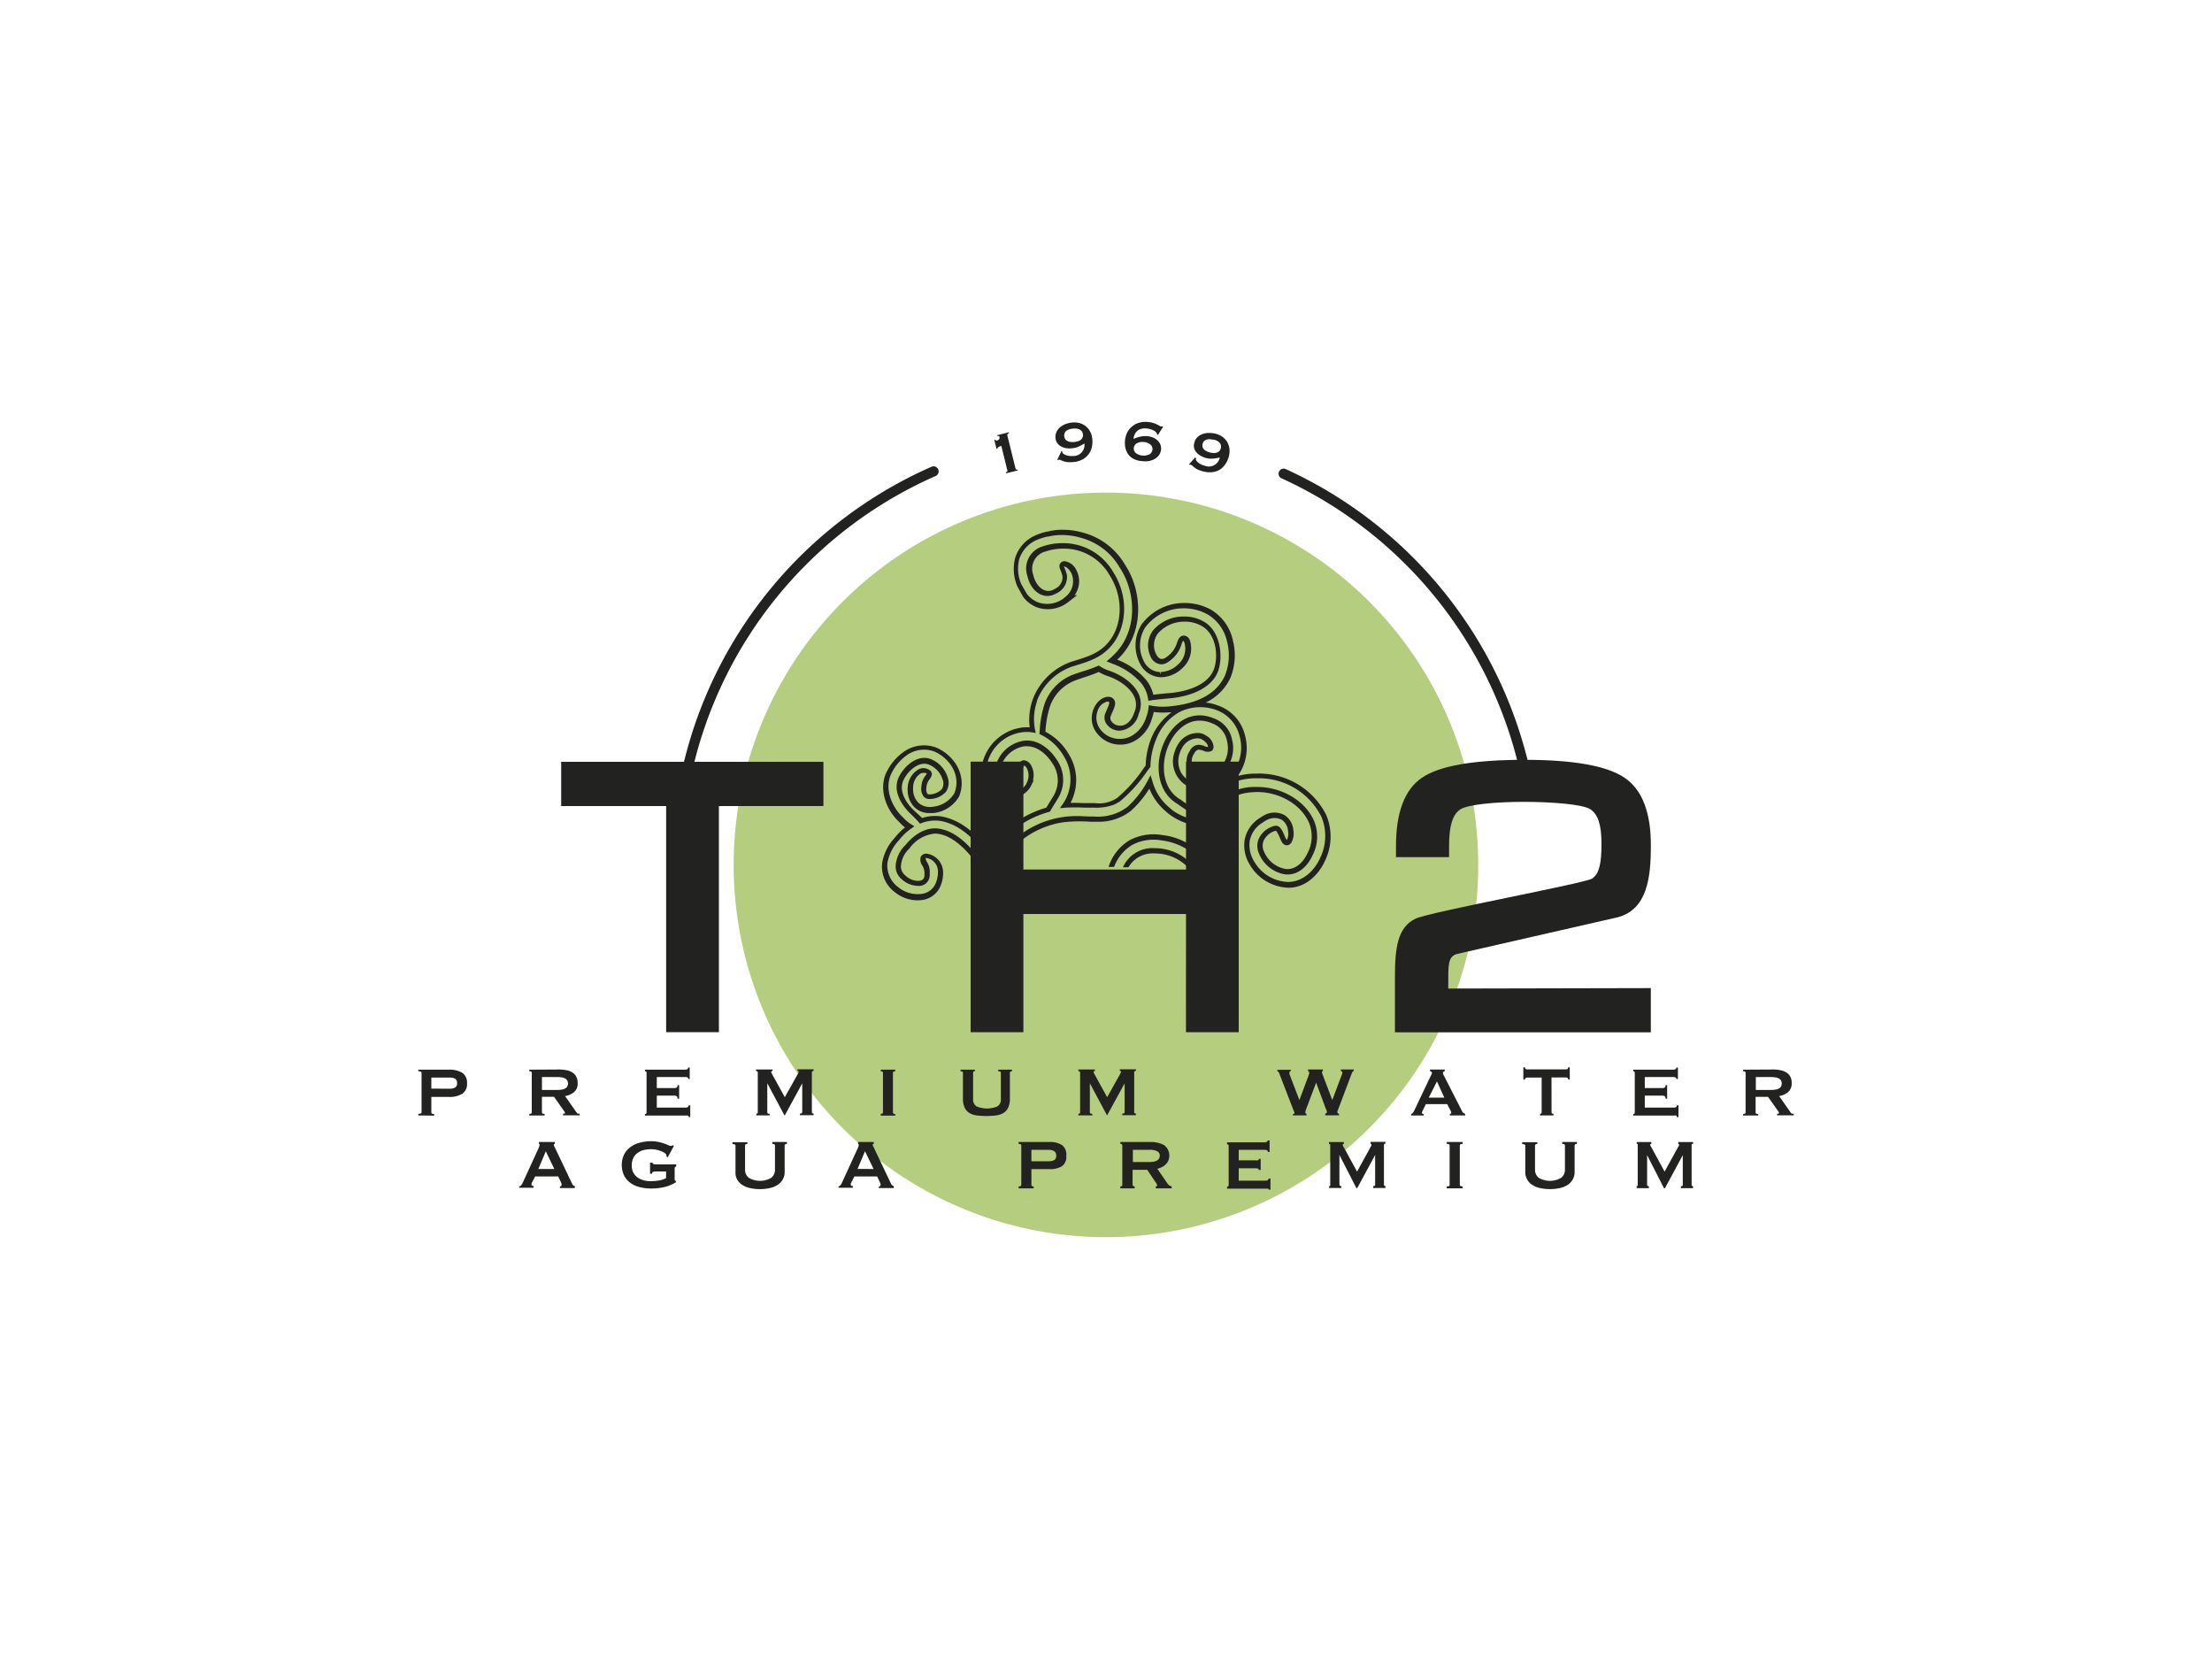 <svg id="Capa_1" data-name="Capa 1" xmlns="http://www.w3.org/2000/svg" xmlns:xlink="http://www.w3.org/1999/xlink" viewBox="0 0 400 300"><defs><style>.cls-1,.cls-6{fill:none;}.cls-2{fill:#fff;}.cls-3{clip-path:url(#clip-path);}.cls-4{fill:#b4cd7f;}.cls-5{fill:#222221;}.cls-6{stroke:#222221;stroke-linecap:round;stroke-linejoin:round;stroke-width:1.83px;}</style><clipPath id="clip-path"><rect class="cls-1" x="68" y="51" width="264" height="198"/></clipPath></defs><title>4</title><rect class="cls-2" width="400" height="300"/><g class="cls-3"><g id="GASGUA_-_TH2" data-name="GASGUA - TH2"><g id="Grupo_35" data-name="Grupo 35"><rect id="Rectángulo_4" data-name="Rectángulo 4" class="cls-1" x="68" y="51" width="264" height="198"/><g id="Grupo_34" data-name="Grupo 34"><g id="Grupo_33" data-name="Grupo 33"><path id="Trazado_48" data-name="Trazado 48" class="cls-4" d="M267.31,156.39A67.32,67.32,0,1,1,200,89.08h0A67.31,67.31,0,0,1,267.31,156.39Z"/><g id="Grupo_25" data-name="Grupo 25"><path id="Trazado_49" data-name="Trazado 49" class="cls-5" d="M75.64,201.71v-.29c.39,0,.59-.09.59-.28V194c0-.19-.2-.28-.59-.28v-.29H81.2a4.39,4.39,0,0,1,2.38.56,2.09,2.09,0,0,1,.87,1.91,2.07,2.07,0,0,1-.87,1.9,4.39,4.39,0,0,1-2.38.56H78v2.81c0,.19.18.28.51.28v.29Zm5.74-4.83a1.89,1.89,0,0,0,.9-.21.83.83,0,0,0,.37-.8.85.85,0,0,0-.37-.81,1.88,1.88,0,0,0-.9-.2H78v2Z"/><path id="Trazado_50" data-name="Trazado 50" class="cls-5" d="M101.11,193.4a6.31,6.31,0,0,1,1.37.14,2.87,2.87,0,0,1,1.06.42,2,2,0,0,1,.68.76,2.53,2.53,0,0,1,.24,1.15,2,2,0,0,1-.62,1.59,3.3,3.3,0,0,1-1.66.74l2.1,3a.4.4,0,0,0,.27.19,1.24,1.24,0,0,0,.27,0v.29h-3v-.29a.69.69,0,0,0,.25,0,.16.16,0,0,0,.11-.13.36.36,0,0,0-.07-.18,2.8,2.8,0,0,0-.19-.28l-1.73-2.46H98v2.81a.26.26,0,0,0,.11.21.67.67,0,0,0,.37.07v.29H95.71v-.29c.3,0,.45-.09.45-.28V194c0-.19-.14-.28-.45-.28v-.29Zm-.41,3.7a5,5,0,0,0,1-.09,1.65,1.65,0,0,0,.6-.24.92.92,0,0,0,.31-.37,1.15,1.15,0,0,0,0-.94,1,1,0,0,0-.31-.37,1.84,1.84,0,0,0-.6-.24,5,5,0,0,0-1-.09H98v2.34Z"/><path id="Trazado_51" data-name="Trazado 51" class="cls-5" d="M124.48,195.1a.3.3,0,0,0-.13-.25,1,1,0,0,0-.47-.09h-5.11v2h3.09a1,1,0,0,0,.49-.09c.11-.06.17-.21.17-.45h.29v2.46h-.29c0-.24-.06-.39-.17-.46a.92.92,0,0,0-.49-.1h-3.09v2.17H124a.57.57,0,0,0,.38-.11.37.37,0,0,0,.16-.3h.28V202h-.28c0-.16-.06-.25-.16-.27a1.58,1.58,0,0,0-.38,0h-7.36v-.28a.31.31,0,0,0,.2-.07.25.25,0,0,0,.08-.21V194a.27.27,0,0,0-.08-.22.37.37,0,0,0-.2-.07v-.28h7.2a.8.8,0,0,0,.47-.11.34.34,0,0,0,.13-.27h.28v2.08Z"/><path id="Trazado_52" data-name="Trazado 52" class="cls-5" d="M136.71,201.42a.39.39,0,0,0,.23-.07.24.24,0,0,0,.09-.21v-7.2a.21.21,0,0,0-.09-.2.46.46,0,0,0-.23-.05v-.29h3v.29a.38.38,0,0,0-.16,0,.18.18,0,0,0-.1.15.48.48,0,0,0,.07.2l.14.27,2.26,4.1,2.27-4.06c.08-.14.14-.24.17-.31a.9.9,0,0,0,.06-.22q0-.18-.21-.18v-.28h2.92v.28a.43.43,0,0,0-.22.06.22.22,0,0,0-.1.2v7.2a.25.25,0,0,0,.1.21.34.34,0,0,0,.22.07v.28h-2.48v-.28c.28,0,.42-.09.42-.28V195.9h0l-3.16,5.81h-.05l-3.11-5.83h0v5.26c0,.19.14.28.43.28v.28h-2.37Z"/><path id="Trazado_53" data-name="Trazado 53" class="cls-5" d="M159.27,201.42c.27,0,.4-.09.4-.28V194c0-.19-.13-.28-.4-.28v-.29h2.62v.29c-.28,0-.42.09-.42.28v7.17c0,.19.14.28.42.28v.29h-2.62Z"/><path id="Trazado_54" data-name="Trazado 54" class="cls-5" d="M176.32,193.69c-.23,0-.35.09-.35.28v4.74a1.46,1.46,0,0,0,.64,1.37,4.94,4.94,0,0,0,3.74,0,1.46,1.46,0,0,0,.64-1.37V194c0-.19-.16-.28-.48-.28v-.29H183v.29c-.25,0-.38.09-.38.28v4.66a3.71,3.71,0,0,1-.27,1.54,2.29,2.29,0,0,1-.8,1,3.2,3.2,0,0,1-1.33.49,14.17,14.17,0,0,1-3.68,0,3.19,3.19,0,0,1-1.34-.49,2.22,2.22,0,0,1-.8-1,3.71,3.71,0,0,1-.27-1.54V194c0-.19-.15-.28-.44-.28v-.29h2.59Z"/><path id="Trazado_55" data-name="Trazado 55" class="cls-5" d="M195,201.42a.34.34,0,0,0,.22-.07.28.28,0,0,0,.1-.21v-7.2a.23.23,0,0,0-.1-.2.54.54,0,0,0-.22-.05v-.29h3v.29a.33.33,0,0,0-.17,0,.16.16,0,0,0-.08.15.66.66,0,0,0,.06.2l.14.27,2.26,4.1,2.27-4.06a3.18,3.18,0,0,0,.16-.31.43.43,0,0,0,.06-.22c0-.12-.06-.18-.2-.18v-.28h2.92v.28a.43.43,0,0,0-.22.06.2.2,0,0,0-.1.2v7.2a.25.25,0,0,0,.1.21.34.34,0,0,0,.22.07v.28h-2.48v-.28c.29,0,.43-.09.43-.28V195.9h0l-3.18,5.81h0l-3.11-5.83h0v5.26c0,.19.15.28.45.28v.28H195Z"/><path id="Trazado_56" data-name="Trazado 56" class="cls-5" d="M233.41,193.69q-.24,0-.24.3a.57.57,0,0,0,0,.18,2.29,2.29,0,0,0,.12.37l1.68,4.39h0l1.67-4.46c0-.13.08-.23.1-.3a.57.57,0,0,0,0-.18q0-.3-.21-.3v-.29h2.69v.29a.15.15,0,0,0-.15.07.41.41,0,0,0,0,.18,1.82,1.82,0,0,0,.16.53l1.69,4.46h0l1.71-4.55a1,1,0,0,0,.11-.42.27.27,0,0,0-.27-.27v-.29h2.34v.29a.28.28,0,0,0-.27.19c-.05.12-.12.28-.19.47l-2.27,6c-.07.17-.12.32-.17.44a.88.88,0,0,0-.07.32.32.32,0,0,0,.08.2.3.3,0,0,0,.21.08v.29h-2.48v-.29a.66.66,0,0,0,.19-.09.2.2,0,0,0,.11-.18.71.71,0,0,0-.06-.28c0-.1-.1-.26-.18-.44L238,195.77h0l-1.72,4.56a3.52,3.52,0,0,0-.24.78.28.28,0,0,0,.21.31v.28h-2.45v-.28a.41.41,0,0,0,.19,0,.15.15,0,0,0,.1-.15A.63.63,0,0,0,234,201c0-.1-.07-.2-.12-.3l-2.52-6.52c0-.1-.09-.2-.14-.3a.3.3,0,0,0-.23-.14v-.29h2.45Z"/><path id="Trazado_57" data-name="Trazado 57" class="cls-5" d="M255.18,201.42a.47.47,0,0,0,.33-.2,2.5,2.5,0,0,0,.23-.39l2.92-6.14c.07-.14.14-.26.19-.37a.85.85,0,0,0,.09-.31.23.23,0,0,0-.11-.22.78.78,0,0,0-.24-.09v-.29h2.67v.29a.65.65,0,0,0-.22.08.24.24,0,0,0-.11.23.54.54,0,0,0,.06.25,2.11,2.11,0,0,0,.16.34l3.28,6.42a.53.53,0,0,0,.22.25,2.11,2.11,0,0,0,.3.16v.28h-2.77v-.28a.3.3,0,0,0,.15-.05.14.14,0,0,0,.1-.14,1,1,0,0,0-.13-.41l-.6-1.17h-3.85l-.57,1.13a1.24,1.24,0,0,0-.15.47c0,.12.1.17.3.17v.29h-2.25Zm6-2.93-1.33-2.94-1.49,2.94Z"/><path id="Trazado_58" data-name="Trazado 58" class="cls-5" d="M280.57,201.14c0,.19.12.28.35.28v.29h-2.43v-.29a.31.31,0,0,0,.2-.07.27.27,0,0,0,.09-.21v-6.28h-2.61a.53.53,0,0,0-.28.07.35.35,0,0,0-.13.3h-.29V193h.29a.34.34,0,0,0,.13.3.54.54,0,0,0,.28.08h7a.57.57,0,0,0,.28-.08.33.33,0,0,0,.13-.3h.28v2.21h-.28a.35.35,0,0,0-.13-.3.55.55,0,0,0-.28-.07h-2.61Z"/><path id="Trazado_59" data-name="Trazado 59" class="cls-5" d="M303.14,195.1a.3.3,0,0,0-.13-.25,1,1,0,0,0-.47-.09h-5.11v2h3.09a1,1,0,0,0,.49-.09q.18-.09.18-.45h.28v2.46h-.28c0-.24-.06-.39-.18-.46a.92.92,0,0,0-.49-.1h-3.09v2.17h5.27a.6.6,0,0,0,.39-.11.36.36,0,0,0,.15-.3h.28V202h-.29c0-.16-.05-.25-.14-.27a1.72,1.72,0,0,0-.39,0h-7.36v-.28a.26.26,0,0,0,.19-.07.22.22,0,0,0,.09-.21V194a.24.24,0,0,0-.09-.22.32.32,0,0,0-.19-.07v-.28h7.2a.83.83,0,0,0,.46-.11.29.29,0,0,0,.13-.27h.29v2.08Z"/><path id="Trazado_60" data-name="Trazado 60" class="cls-5" d="M320.65,193.4a6.31,6.31,0,0,1,1.37.14,2.9,2.9,0,0,1,1.05.42,2,2,0,0,1,.69.76,2.4,2.4,0,0,1,.23,1.15,2,2,0,0,1-.62,1.59,3.19,3.19,0,0,1-1.65.74l2.1,3a.46.46,0,0,0,.26.19,1.33,1.33,0,0,0,.28,0v.29h-3v-.29a.53.53,0,0,0,.25,0,.12.12,0,0,0,.1-.12.35.35,0,0,0-.06-.18c0-.07-.11-.16-.19-.28l-1.74-2.46h-2.25v2.81a.23.23,0,0,0,.1.21.67.67,0,0,0,.37.07v.28h-2.73v-.28c.3,0,.45-.09.45-.28V194c0-.19-.15-.29-.45-.29v-.28Zm-.41,3.7a5,5,0,0,0,.94-.09,1.58,1.58,0,0,0,.6-.24.88.88,0,0,0,.32-.37,1.27,1.27,0,0,0,0-.94.88.88,0,0,0-.32-.37,1.58,1.58,0,0,0-.6-.24,5,5,0,0,0-.94-.09h-2.73v2.34Z"/></g><g id="Grupo_28" data-name="Grupo 28"><g id="Grupo_26" data-name="Grupo 26"><path id="Trazado_61" data-name="Trazado 61" class="cls-5" d="M181.93,85.41a.38.38,0,0,0,.21-.13.36.36,0,0,0,0-.32l-1.07-4.33-.21.07-.22.1a.75.75,0,0,0-.2.15.34.34,0,0,0-.09.19l-.16,0-.4-1.63.15,0a.17.17,0,0,0,.16.13.44.44,0,0,0,.23,0,.57.57,0,0,0,.34-.22.48.48,0,0,0,.07-.37q0-.18-.15-.21a1,1,0,0,0-.24,0l0-.15,2.1-.52,0,.16a.75.75,0,0,0-.24.15.23.23,0,0,0-.06.22l1.47,5.94c0,.15.09.24.17.27a.43.43,0,0,0,.25,0l0,.16-2.14.53Z"/><path id="Trazado_62" data-name="Trazado 62" class="cls-5" d="M191.94,81.57l.16.07a1.24,1.24,0,0,0,0,.16.37.37,0,0,0,.08.15,1.26,1.26,0,0,0,.38.27,2.82,2.82,0,0,0,1,.24,3.85,3.85,0,0,0,.48,0,2,2,0,0,0,2.07-1.9,2.17,2.17,0,0,0,0-.36,11.13,11.13,0,0,1-1.08.57,3.6,3.6,0,0,1-1.16.29,4.69,4.69,0,0,1-1,0,3,3,0,0,1-.94-.3,2.2,2.2,0,0,1-.72-.6,1.76,1.76,0,0,1-.34-.94,2.17,2.17,0,0,1,.21-1.18,2.59,2.59,0,0,1,.72-.86,3.62,3.62,0,0,1,1-.54,4.68,4.68,0,0,1,1.17-.24,3.67,3.67,0,0,1,1.36.14,3.06,3.06,0,0,1,1.86,1.61,3.63,3.63,0,0,1,.34,1.33,4.43,4.43,0,0,1-.14,1.58,3.3,3.3,0,0,1-.69,1.26,3.22,3.22,0,0,1-1.14.86,4.36,4.36,0,0,1-1.54.38,5.91,5.91,0,0,1-1,0,3.47,3.47,0,0,1-.71-.16,4.09,4.09,0,0,1-.47-.19.6.6,0,0,0-.29-.08.46.46,0,0,0-.25.1l-.11-.08Zm2.1-4.06a2.6,2.6,0,0,0-.62.11,1.7,1.7,0,0,0-.53.24,1,1,0,0,0-.35.4,1.26,1.26,0,0,0,.09,1.16,1.12,1.12,0,0,0,.41.34,1.88,1.88,0,0,0,.56.16,3.28,3.28,0,0,0,1.25-.1,1.7,1.7,0,0,0,.53-.24,1.15,1.15,0,0,0,.35-.41,1.09,1.09,0,0,0,.1-.59,1.17,1.17,0,0,0-.19-.57,1.06,1.06,0,0,0-.41-.34,1.8,1.8,0,0,0-.56-.16A3.31,3.31,0,0,0,194,77.51Z"/><path id="Trazado_63" data-name="Trazado 63" class="cls-5" d="M209.39,78.65l-.16-.06,0-.14a.38.38,0,0,0-.06-.13,1,1,0,0,0-.36-.36,3.06,3.06,0,0,0-.51-.26,4.61,4.61,0,0,0-.53-.15,3.07,3.07,0,0,0-.42-.07,2.35,2.35,0,0,0-1.63.38,2.13,2.13,0,0,0-.74,1.51,5.84,5.84,0,0,1,1.22-.41,4.38,4.38,0,0,1,1.3-.08,3.54,3.54,0,0,1,.95.22,2.58,2.58,0,0,1,.81.49,2.2,2.2,0,0,1,.55.73,2.06,2.06,0,0,1-.24,2,2.7,2.7,0,0,1-.83.71,3.38,3.38,0,0,1-1.07.36,4.78,4.78,0,0,1-1.13,0,4,4,0,0,1-1.41-.34,2.87,2.87,0,0,1-1-.75,3.16,3.16,0,0,1-.58-1.14,4.34,4.34,0,0,1,.27-2.91,3.28,3.28,0,0,1,.88-1.11,3.5,3.5,0,0,1,1.24-.68,3.86,3.86,0,0,1,1.51-.16,4.8,4.8,0,0,1,1.06.18,4.59,4.59,0,0,1,.7.27c.16.07.31.16.47.25a.54.54,0,0,0,.27.11h.16a.19.19,0,0,0,.1,0l.1.1Zm-2.57,1.28a2.14,2.14,0,0,0-1.26.24,1.09,1.09,0,0,0-.39,1.49,1.16,1.16,0,0,0,.25.29,2.42,2.42,0,0,0,2.45.2,1.09,1.09,0,0,0,.39-1.49,1,1,0,0,0-.25-.29,2.07,2.07,0,0,0-1.19-.44Z"/><path id="Trazado_64" data-name="Trazado 64" class="cls-5" d="M216.13,82.71l.14.12a.78.78,0,0,0,0,.16.32.32,0,0,0,0,.17,1.29,1.29,0,0,0,.28.38,2.59,2.59,0,0,0,.42.32,3.12,3.12,0,0,0,.49.23,3.53,3.53,0,0,0,.46.15,2,2,0,0,0,2.55-1.15,1.36,1.36,0,0,0,.1-.36,9.69,9.69,0,0,1-1.2.2,3.41,3.41,0,0,1-1.19-.09,4,4,0,0,1-.93-.35,2.88,2.88,0,0,1-.8-.58,2.18,2.18,0,0,1-.49-.79,1.71,1.71,0,0,1,0-1,2.08,2.08,0,0,1,.57-1.06,2.51,2.51,0,0,1,.95-.58,3.47,3.47,0,0,1,1.15-.19,4.65,4.65,0,0,1,1.18.14,3.44,3.44,0,0,1,1.25.56,3.24,3.24,0,0,1,.85.92,3.42,3.42,0,0,1,.41,1.2,3.89,3.89,0,0,1-.09,1.36,4.09,4.09,0,0,1-.65,1.46,3.36,3.36,0,0,1-1,1,3.32,3.32,0,0,1-1.36.45,4.44,4.44,0,0,1-1.58-.12,5.54,5.54,0,0,1-1-.33,3.11,3.11,0,0,1-.63-.38,3.68,3.68,0,0,1-.39-.33.6.6,0,0,0-.25-.16.39.39,0,0,0-.26,0l-.08-.12Zm3.28-3.19a4.58,4.58,0,0,0-.63-.1,1.92,1.92,0,0,0-.58.07,1,1,0,0,0-.73.8,1,1,0,0,0,.27,1,1.76,1.76,0,0,0,.49.33,3.19,3.19,0,0,0,.59.21,3.42,3.42,0,0,0,.63.09,1.57,1.57,0,0,0,.57-.07,1.06,1.06,0,0,0,.47-.27,1.25,1.25,0,0,0,.27-1.13.93.93,0,0,0-.28-.45,1.58,1.58,0,0,0-.48-.33,4.1,4.1,0,0,0-.59-.2Z"/></g><g id="Grupo_27" data-name="Grupo 27"><path id="Trazado_65" data-name="Trazado 65" class="cls-6" d="M219.68,140"/><path id="Trazado_66" data-name="Trazado 66" class="cls-6" d="M275.89,140a77.83,77.83,0,0,0-43.77-54.34"/><path id="Trazado_67" data-name="Trazado 67" class="cls-6" d="M168.82,85.24A77.83,77.83,0,0,0,124.11,140"/><path id="Trazado_68" data-name="Trazado 68" class="cls-6" d="M181.35,140"/></g></g><g id="Grupo_31" data-name="Grupo 31"><g id="Grupo_29" data-name="Grupo 29"><path id="Trazado_69" data-name="Trazado 69" class="cls-5" d="M130,145.76v40.89h-9.54V145.76H101.48v-8H148.9v8Z"/><path id="Trazado_70" data-name="Trazado 70" class="cls-5" d="M214.47,165.28H185.06v21.38h-9.54V137.73h9.54v19.51h29.41V137.73H224v48.93h-9.54Z"/><path id="Trazado_71" data-name="Trazado 71" class="cls-5" d="M298.52,178.68v8H252.25v-10c0-5.16.43-9,3.74-10.56,2.6-1.22,30.55-6.38,31.88-7.23s1.73-2.77,1.73-6.31-.67-5.32-2-6.23S280.56,145,275.56,145s-10.17.46-11.52,1.38-2,2.94-2,6.5V155h-9.6v-2q0-9.21,4.75-12.4t18.43-3.2q13.36,0,18.14,3.23c3.18,2.15,4.78,6.24,4.77,12.27,0,5.69-.6,11.63-6.11,13l-29,6.62c-1.62.49-1.53,2.09-1.53,5.53v.71Z"/></g><g id="Grupo_30" data-name="Grupo 30"><path id="Trazado_72" data-name="Trazado 72" class="cls-5" d="M216.83,134.68a1.87,1.87,0,0,0-1.66,1.07l-.07.12a3.27,3.27,0,0,0-.39,2.74,2.34,2.34,0,0,0,1.47,1.52,4.75,4.75,0,0,0,5.2-.7,6.12,6.12,0,0,0,1.41-5.7,5.07,5.07,0,0,0-3.28-3.82,6.65,6.65,0,0,0-2.56-.55c-3.65,0-6.17,3.32-7.06,6.6-.82,3-.5,7.36,3.08,9.44.86.64,1.7,1.16,2.41,1.59l.27.17.34.22.45.3.23-.48a11.6,11.6,0,0,1,4.67-4.82l-.43-.85a6.58,6.58,0,0,1-4.5.27,4.6,4.6,0,0,1-2.86-2.13,4.47,4.47,0,0,1-.17-3.6,2.92,2.92,0,0,1,.35-.76,3.23,3.23,0,0,1,2.82-1.8,1.7,1.7,0,0,1,1,.33c.83.54.9,1.08.91,1.24A2.12,2.12,0,0,1,218,135,3.33,3.33,0,0,0,216.83,134.68Zm2.27,1.13a1,1,0,0,0,.34-.86,2.48,2.48,0,0,0-1.3-1.9,2.59,2.59,0,0,0-1.59-.5,4.14,4.14,0,0,0-3.66,2.3,3.57,3.57,0,0,0-.4.89,5.12,5.12,0,0,0,3.65,6.95,7.26,7.26,0,0,0,2.66.32,12.06,12.06,0,0,0-2.73,3.3l-.19-.12c-.7-.43-1.52-.94-2.38-1.58-3.17-1.84-3.43-5.68-2.69-8.41.79-2.93,3-5.89,6.14-5.89a5.7,5.7,0,0,1,2.23.49,4.17,4.17,0,0,1,2.69,3.15,5.18,5.18,0,0,1-1.16,4.81,3.75,3.75,0,0,1-4.18.49,1.43,1.43,0,0,1-.92-.95,2.29,2.29,0,0,1,.31-2l.09-.17c.36-.56.67-.56.82-.56a3.11,3.11,0,0,1,.85.21,1.58,1.58,0,0,0,1.42,0Z"/><path id="Trazado_73" data-name="Trazado 73" class="cls-5" d="M239.8,147.32a13.57,13.57,0,0,0-12.46-7.43h-.54a12,12,0,0,0-3,.45,8.61,8.61,0,0,0,1.31-7.45,7.56,7.56,0,0,0-4.79-5.29,8.68,8.68,0,0,0-2.3-.55,9.25,9.25,0,0,0,4.47-4.47,10.66,10.66,0,0,0,.47-6.69,8.53,8.53,0,0,0-4-5.65,9.86,9.86,0,0,0-4.75-1.2,9.53,9.53,0,0,0-7.79,3.9,7.14,7.14,0,0,0-.21,7.19,4.32,4.32,0,0,0,3.67,2.33H210a5.58,5.58,0,0,0,3.71-1.55,4.77,4.77,0,0,0,1.47-5.06,1.25,1.25,0,0,0-1.1-.92.79.79,0,0,0-.34.06c-.52.19-.71.72-.89,1.23a4.83,4.83,0,0,1-1.64,2.4,1.61,1.61,0,0,1-.3.21,1.36,1.36,0,0,1-.81.33c-.58,0-.94-.62-1.1-1a3.56,3.56,0,0,1,.41-3.64,6.3,6.3,0,0,1,4.86-2.1,5.9,5.9,0,0,1,3.07.8c2.44,1.36,3.09,5.14,2.18,7.79-1.24,3.27-5.77,4.09-7.66,4.29l-1.06.09q-1.27.12-2.25.24a6.59,6.59,0,0,0-1.45-2.86,13.06,13.06,0,0,0-5.07-3.48h0c4.95-4.56,4.62-12.29,1.45-17.1a12.51,12.51,0,0,0-7.71-5.89,13,13,0,0,0-3.56-.5,9.82,9.82,0,0,0-2.75.33h-.13a11.35,11.35,0,0,0-2.22.74,6.64,6.64,0,0,0-3.53,4,8,8,0,0,0,.4,5.19L185,107.9a5.68,5.68,0,0,0,2.53,1.93A5.93,5.93,0,0,0,193,109l1.77-1.37h-.45a4.3,4.3,0,0,0,.35-4.47,2.8,2.8,0,0,0-2.15-1.68.92.92,0,0,0-.68.27c-.45.44-.22,1,0,1.52a4.65,4.65,0,0,1,.3,1,2.29,2.29,0,0,1-1.36,2.2,3,3,0,0,1-.47.24c-1.44.6-3-.67-3.47-2.76a3.23,3.23,0,0,1,1.94-4.14l.3-.09a9.64,9.64,0,0,1,3.1-.51,9.49,9.49,0,0,1,8.49,4.84c2.63,4.1,2.35,9.49-.64,12.54-1.59,1.65-3.56,2.24-6.31,3.08a11.52,11.52,0,0,0-6.63,6c-.12.25-.22.51-.32.77l-.06.16a11.16,11.16,0,0,0-.51,4.93,6.94,6.94,0,0,0-1.51.05,8.52,8.52,0,0,0-7.13,6.88,4.67,4.67,0,0,0,.76,3.19,6.6,6.6,0,0,0,2,1.86,4.3,4.3,0,0,0,2.43.72,4,4,0,0,0,3.63-2l.55-1.12h-.14a3.65,3.65,0,0,0-.36-2.76,1.72,1.72,0,0,0-1.25-.87.65.65,0,0,0-.34.07c-.65.24-.78.95-.9,1.58a3.61,3.61,0,0,1-.52,1.46l-.14.13a.43.43,0,0,1-.38.15,2.4,2.4,0,0,1-1.71-1,1.3,1.3,0,0,1-.22-1.17,5.32,5.32,0,0,1,4.29-3.75,2.92,2.92,0,0,1,.51,0c1.6,0,3.29,1.14,4.53,3.07a5.43,5.43,0,0,1,.22,5.88l-.2.33c-.13.22-.27.44-.39.65l-.11.17c-.23.37-.44.71-.61,1a19,19,0,0,0-9.41,6.21,16.88,16.88,0,0,0-1,1.42l-.48-.57c-1.84-2.21-4.19-4.57-7.63-5.38a7.39,7.39,0,0,0-3.93.19l-1.4-1.29c-1.58-1.46-2.92-3.7-1.95-5.62.67-1.4,2.21-2.9,3.74-2.9a2.23,2.23,0,0,1,.95.21,4.3,4.3,0,0,1,2.33,2.56,2,2,0,0,1-.11,1.82,3.2,3.2,0,0,1-2.32.95.36.36,0,0,1-.29-.11,1.4,1.4,0,0,1-.19-1.06,2.53,2.53,0,0,1,.57-1.55,2.68,2.68,0,0,0,.38-.68.91.91,0,0,0-.16-.81,1.89,1.89,0,0,0-2.27-.28,4,4,0,0,0-1.9,3.25,3,3,0,0,0,0,.67,4.32,4.32,0,0,0,1.34,3,3.86,3.86,0,0,0,2.7.95l.56,0a6.08,6.08,0,0,0,4.69-3c1.55-3.81-.91-7.5-4.19-8.87a6.36,6.36,0,0,0-5.41.53,9.48,9.48,0,0,0-3.35,3.62c-1.78,3.18-.27,7.11,2.12,9.33l.33.35a7.16,7.16,0,0,0,.73.63,11.45,11.45,0,0,0-1.89,1.92,8.69,8.69,0,0,0-2.25,4.54,5.74,5.74,0,0,0,2.21,5.18,6.49,6.49,0,0,0,5.3,1.45,4.22,4.22,0,0,0,2.8-2,5.91,5.91,0,0,0,.71-2.88,3.42,3.42,0,0,0-3-3.46,1.11,1.11,0,0,0-.86.33.8.8,0,0,0-.23.48,1.78,1.78,0,0,0,.31,1.3,2.51,2.51,0,0,1,.41,1.53V158a1.5,1.5,0,0,1,0,.24c0,.26,0,1.05-1.2,1.05a3.42,3.42,0,0,1-2.28-1,2.11,2.11,0,0,1-.78-1.58,4.71,4.71,0,0,1,1.54-3.27,6.36,6.36,0,0,1,4.62-2.7,3.44,3.44,0,0,1,.78.08c1.77.31,3.65,1.6,5.56,3.81l.26.34a17,17,0,0,0,1.59,1.7l0,.09h1s0,0,0-.06l.12-.32-.26-.22a13.69,13.69,0,0,1-1.71-1.78l-.28-.35c-2.06-2.4-4.12-3.8-6.11-4.14-2.16-.45-4.47.68-6.28,2.92a5.67,5.67,0,0,0-1.78,3.94,3,3,0,0,0,1.1,2.24,4.4,4.4,0,0,0,2.91,1.2,1.93,1.93,0,0,0,2.15-1.92c0-.12,0-.24,0-.36a3.31,3.31,0,0,0-.51-2.06,1.32,1.32,0,0,1-.23-.69.25.25,0,0,1,.17,0,2.43,2.43,0,0,1,2.06,2.52,5,5,0,0,1-.59,2.42,3.17,3.17,0,0,1-2.14,1.51,5.57,5.57,0,0,1-4.55-1.26,4.82,4.82,0,0,1-1.85-4.32,8,8,0,0,1,2.06-4.07,10.25,10.25,0,0,1,2.23-2.13l.58-.41-.61-.38a6.71,6.71,0,0,1-1.11-.88l-.35-.36c-2.14-2-3.49-5.44-1.95-8.2a8.64,8.64,0,0,1,3-3.27,5.39,5.39,0,0,1,4.55-.46c2.85,1.19,5,4.37,3.69,7.59a5.1,5.1,0,0,1-3.94,2.43,3.08,3.08,0,0,1-2.51-.69,3.37,3.37,0,0,1-1-2.35,2.1,2.1,0,0,1,0-.5,3,3,0,0,1,1.37-2.49,1.47,1.47,0,0,1,1.11,0,1.58,1.58,0,0,1-.24.39,3.38,3.38,0,0,0-.74,2.05,2.19,2.19,0,0,0,.43,1.76,1.31,1.31,0,0,0,1.07.42h0a3.94,3.94,0,0,0,3-1.38,3,3,0,0,0,.22-2.62,5.24,5.24,0,0,0-2.88-3.15,3.12,3.12,0,0,0-1.31-.28c-1.93,0-3.77,1.73-4.59,3.44-1.2,2.37.33,5,2.16,6.73l.49.48c.4.4.71.73.95,1l.21.25.31-.12a6.66,6.66,0,0,1,3.8-.3c3.17.75,5.38,3,7.11,5.06l.33.44a7.09,7.09,0,0,1,.45.72l.42.74.41-.74a16.33,16.33,0,0,1,1.36-2,18,18,0,0,1,9.13-5.93l.19-.06.09-.17c.18-.34.41-.71.68-1.14l.1-.17.41-.66.2-.33a6.35,6.35,0,0,0-.25-6.89c-1.56-2.43-3.84-3.74-5.95-3.45a6.24,6.24,0,0,0-5.07,4.43,2.17,2.17,0,0,0,.34,2,3.41,3.41,0,0,0,2.49,1.45,1.36,1.36,0,0,0,1.09-.46c.1-.09.17-.15.18-.19a4.48,4.48,0,0,0,.7-1.86c.06-.35.16-.81.31-.88a1,1,0,0,1,.45.42,2.85,2.85,0,0,1,.08,2.56l-.16.36a3.09,3.09,0,0,1-2.79,1.5,3.33,3.33,0,0,1-1.92-.57A5.78,5.78,0,0,1,179,141a3.63,3.63,0,0,1-.59-2.48,7.54,7.54,0,0,1,6.34-6.09,6.11,6.11,0,0,1,1.86,0l.68.11-.14-.67a9.84,9.84,0,0,1,.36-5l0-.14c.1-.24.19-.47.3-.72a10.54,10.54,0,0,1,6.09-5.48c2.85-.87,4.91-1.49,6.67-3.32,3.29-3.36,3.62-9.25.78-13.68a10.44,10.44,0,0,0-9.31-5.31,10.69,10.69,0,0,0-3.41.56,4.16,4.16,0,0,0-2.92,5.11,2,2,0,0,0,.08.26c.45,2.13,1.94,3.62,3.62,3.62a2.83,2.83,0,0,0,1.11-.23,3.41,3.41,0,0,0,.61-.29,3.25,3.25,0,0,0,1.81-3.19,5.9,5.9,0,0,0-.37-1.17c-.07-.17-.16-.42-.17-.47h0s0,0,0,0c.16,0,.77.21,1.34,1.22a3.61,3.61,0,0,1-.87,4.12l-.56.47a4.93,4.93,0,0,1-4.56.7,4.62,4.62,0,0,1-2.08-1.57l-1-1.75a7,7,0,0,1-.35-4.53,5.71,5.71,0,0,1,3-3.37,10.86,10.86,0,0,1,2-.66l.16,0a10.09,10.09,0,0,1,2.57-.3,11.86,11.86,0,0,1,3.3.47,11.57,11.57,0,0,1,7.16,5.46c3,4.52,3.3,11.7-1.3,15.93a6.11,6.11,0,0,1-.52.49l-.59.49,1,.41a12.7,12.7,0,0,1,5.16,3.4,5.84,5.84,0,0,1,1.33,2.87l.08.46.46-.08c.71-.12,1.6-.2,2.63-.3l1.07-.1c2.06-.21,7-1.12,8.45-4.9,1-3,.25-7.35-2.59-8.94a6.88,6.88,0,0,0-3.54-.92,7.23,7.23,0,0,0-5.58,2.43,4.51,4.51,0,0,0-.57,4.64,2.25,2.25,0,0,0,2,1.57,2.19,2.19,0,0,0,1.34-.5,1.78,1.78,0,0,0,.38-.28,5.62,5.62,0,0,0,1.91-2.78c.08-.24.22-.63.33-.68a.58.58,0,0,1,.22.33,3.8,3.8,0,0,1-1.22,4,4.72,4.72,0,0,1-3.08,1.3V122l-.14-.47a3.36,3.36,0,0,1-2.82-1.81,6.18,6.18,0,0,1,.14-6.22,8.64,8.64,0,0,1,7-3.5,8.94,8.94,0,0,1,4.29,1.09,7.57,7.57,0,0,1,3.56,5,9.81,9.81,0,0,1-.41,6.1c-1.52,3.27-4.88,5.09-10.26,5.57a11.89,11.89,0,0,1-3-.14l-.51-.1-.05.52a6,6,0,0,1-.38,1.57c-.57,2-2.37,4-4.72,4h-.3a4.3,4.3,0,0,1-3.28-1.69,3.46,3.46,0,0,1-.61-3.07,1,1,0,0,1,.1-.31,2.42,2.42,0,0,1,1.82-1.69.24.24,0,0,1,.22.1c.16.18-.12.8-.34,1.31-.09.21-.18.42-.25.6a2,2,0,0,0,.06,1.91,2.82,2.82,0,0,0,2.23,1.35,1.67,1.67,0,0,0,.31,0,3.81,3.81,0,0,0,3.36-3,4.38,4.38,0,0,0,0-3.63c-.82-1.82-3-3.47-5.6-4.3a6.85,6.85,0,0,1-1.38-.69l-.22-.16-.25.12a25.33,25.33,0,0,1-2.84,1l-.17.06c-.57.19-1.11.37-1.6.56a8.78,8.78,0,0,0-5,5.36,19.58,19.58,0,0,0-.82,4.56l-.06.74.3.14a9.58,9.58,0,0,1,4.08,3.82,7.88,7.88,0,0,1-.1,8.62l-.58.83,1-.1a31.44,31.44,0,0,1,3.5,0h.28l1.48,0a9.22,9.22,0,0,0,3.57-.56c.33-.17.65-.35,1-.55a26.45,26.45,0,0,0,4.89-5.4l.16-.22c.15-.2.28-.38.41-.54l.09-.13v-.16a13.47,13.47,0,0,1,1-4.73,9.45,9.45,0,0,1,4.25-5,8.45,8.45,0,0,1,6.65-.37,6.67,6.67,0,0,1,4.2,4.66,7.63,7.63,0,0,1-1.36,6.88,4.59,4.59,0,0,1-1.35,1.21l.46.83a11.54,11.54,0,0,1,4.92-1.23h.51a12.64,12.64,0,0,1,11.6,6.89,9,9,0,0,1-.11,7.33c-.86,2.06-2.88,4.47-5.85,4.53a7.37,7.37,0,0,1-6.22-3.8A5.58,5.58,0,0,1,226,152a4.92,4.92,0,0,1,2.26-3.21l.24-.16a2.78,2.78,0,0,1,.47-.28,2.9,2.9,0,0,1,2.85-.09,2.67,2.67,0,0,1,1.09,1.95,2.59,2.59,0,0,1-.21,1.71,3.48,3.48,0,0,1-.45-.88l-.12-.27-.08-.2c-.42-.81-.83-1.56-1.94-1.12l-.3.13v0a4.13,4.13,0,0,0-2.21,2.16,3.32,3.32,0,0,0,.08,2.64,6.16,6.16,0,0,0,4.81,3.75,3,3,0,0,0,.43,0c1.74,0,3.43-1.3,4.39-3.38a7.4,7.4,0,0,0,.29-6.35c-1.58-3.59-5.79-6.09-10.24-6.09a8.51,8.51,0,0,0-.88,0,9.93,9.93,0,0,0-9.35,8.18c-.26,1.27-.39,2.45-.51,3.47l-.13,1.13.14.15a7.93,7.93,0,0,1,1,1.55h1.06a8.51,8.51,0,0,0-1.24-2l.09-.8c.1-.92.23-2.07.49-3.32a9,9,0,0,1,8.48-7.41c4.33-.35,8.66,2,10.19,5.49a6.47,6.47,0,0,1-.27,5.55c-.82,1.76-2.17,2.85-3.55,2.85h-.32a5.19,5.19,0,0,1-4-3.19,2.41,2.41,0,0,1-.07-1.9,3.27,3.27,0,0,1,1.83-1.71l.22-.1.18,0c.12,0,.36.48.48.71l.07.16c.05.11.09.22.13.29.34.8.6,1.44,1.3,1.44a1,1,0,0,0,.73-.35,3.24,3.24,0,0,0,.44-2.41l0-.11a3.62,3.62,0,0,0-1.49-2.52,3.78,3.78,0,0,0-3.82,0,5.08,5.08,0,0,0-.59.35l-.2.13a6,6,0,0,0-2.68,3.84,6.6,6.6,0,0,0,.86,4.49,8.37,8.37,0,0,0,7.16,4.26c3.33-.06,5.63-2.79,6.59-5.09A10,10,0,0,0,239.8,147.32Zm-31.63-13.79a14.59,14.59,0,0,0-1,4.92,5.34,5.34,0,0,0-.32.43l-.17.23a25.52,25.52,0,0,1-4.66,5.18,5.81,5.81,0,0,1-4,.94l-1.45,0h-.28c-.63,0-1.29-.05-1.91-.05h-.79a8.86,8.86,0,0,0-.36-8.86,10.59,10.59,0,0,0-4.18-4v-.08a18.47,18.47,0,0,1,.77-4.36,7.79,7.79,0,0,1,4.44-4.77c.46-.18,1-.35,1.53-.54l.18-.06c.88-.28,1.8-.59,2.7-1a9.55,9.55,0,0,0,1.37.65c2.4.77,4.34,2.23,5.06,3.8a3.41,3.41,0,0,1,0,2.91c-.45,1.43-1.43,2.35-2.47,2.35l-.22,0a1.86,1.86,0,0,1-1.49-.88,1,1,0,0,1,0-1c.08-.21.17-.42.26-.62.36-.81.73-1.66.22-2.26-.63-.91-2.74-.52-3.67,1.8a1.92,1.92,0,0,0-.15.48,4.31,4.31,0,0,0,.78,3.84,5.31,5.31,0,0,0,4,2.07h.29c2.83,0,5-2.35,5.62-4.62a7.27,7.27,0,0,0,.36-1.29,11.85,11.85,0,0,0,2.79.07l.42,0A10.92,10.92,0,0,0,208.17,133.53Z"/><path id="Trazado_74" data-name="Trazado 74" class="cls-5" d="M208.06,140.18l-.56,1.07a17.33,17.33,0,0,1-3.63,4.67,8.76,8.76,0,0,1-6,1.73l-.61,0c-.85,0-1.65-.08-2.44-.08a16.56,16.56,0,0,0-2.73.2,16.93,16.93,0,0,0-9.81,5.16,13.45,13.45,0,0,0-2.53,3.92h1a12.08,12.08,0,0,1,2.21-3.27,15.93,15.93,0,0,1,9.27-4.88,25.79,25.79,0,0,1,5-.1l.6,0c.22,0,.46,0,.7,0a9.36,9.36,0,0,0,6-2,18.41,18.41,0,0,0,3.31-4,10.46,10.46,0,0,0,3,4.14l.14.13a4.94,4.94,0,0,0,.44.36A10.73,10.73,0,0,0,215,149l0,0-.19.79a11.88,11.88,0,0,0-.28,2.59,11.82,11.82,0,0,0-4.37-1.38,9.31,9.31,0,0,0-5.84.91,8.68,8.68,0,0,0-3.78,4.63l-.08.23h1a7.82,7.82,0,0,1,3.31-4,8.29,8.29,0,0,1,5.27-.8,11.31,11.31,0,0,1,4.73,1.69l.81.53-.07-1a11.39,11.39,0,0,1,.21-3.19l.2-.79c0-.16.08-.33.12-.47l.16-.51-.53-.1A9.37,9.37,0,0,1,212,146.5c-.13-.1-.24-.2-.35-.3l-.18-.16a9.24,9.24,0,0,1-3.05-4.69Z"/><path id="Trazado_75" data-name="Trazado 75" class="cls-5" d="M208.81,153.38a5.83,5.83,0,0,0-5.75,3.45h1a5.08,5.08,0,0,1,4.75-2.5,8.33,8.33,0,0,1,6,2.5H216A9.13,9.13,0,0,0,208.81,153.38Z"/></g></g><g id="Grupo_32" data-name="Grupo 32"><path id="Trazado_76" data-name="Trazado 76" class="cls-5" d="M93.88,214.54a.6.6,0,0,0,.38-.22,1.85,1.85,0,0,0,.21-.33l2.84-6.18c.08-.18.14-.32.18-.43a.82.82,0,0,0,.07-.31.17.17,0,0,0,0-.15l-.1-.06v-.35h2.87v.35l-.12,0s-.07.07-.07.16a.66.66,0,0,0,.09.27l.18.37,3.08,6.47a.64.64,0,0,0,.21.25.8.8,0,0,0,.25.11v.35h-2.7v-.29a.33.33,0,0,0,.19-.06.2.2,0,0,0,.11-.2.46.46,0,0,0,0-.21c0-.07-.06-.15-.09-.25l-.52-1.09H96.78l-.53,1a2.39,2.39,0,0,0-.13.28.78.78,0,0,0,0,.22.19.19,0,0,0,.09.19.83.83,0,0,0,.27,0v.35H93.89Zm6.36-3.15-1.54-3.2-1.35,3.2Z"/><path id="Trazado_77" data-name="Trazado 77" class="cls-5" d="M120.75,209.27l-.23-.13a1.77,1.77,0,0,0,0-.21.51.51,0,0,0-.25-.37,2.61,2.61,0,0,0-.65-.37,4.67,4.67,0,0,0-.9-.27,4.9,4.9,0,0,0-1-.11,5.44,5.44,0,0,0-1.33.16,3.18,3.18,0,0,0-1.1.52,2.37,2.37,0,0,0-.76.9,3,3,0,0,0-.29,1.35,2.8,2.8,0,0,0,.3,1.34,2.7,2.7,0,0,0,.8.88,3.45,3.45,0,0,0,1.07.48,4.41,4.41,0,0,0,1.14.15,8.91,8.91,0,0,0,1.55-.11,4.28,4.28,0,0,0,1.35-.44v-1.2h-2a.81.81,0,0,0-.37.09.42.42,0,0,0-.19.32h-.34v-2H118a.3.3,0,0,0,.19.25,1.15,1.15,0,0,0,.37.06h3.72v.34a.62.62,0,0,0-.22.17.49.49,0,0,0-.06.29v1.81a.37.37,0,0,0,0,.23.51.51,0,0,0,.23.15v.23c-.11.07-.29.18-.54.31a7.61,7.61,0,0,1-.93.39,8.2,8.2,0,0,1-1.3.31,10.32,10.32,0,0,1-1.66.13,8.49,8.49,0,0,1-2.24-.28,4.68,4.68,0,0,1-1.69-.83,3.65,3.65,0,0,1-1.06-1.34,4.51,4.51,0,0,1,0-3.6,3.74,3.74,0,0,1,1.06-1.34,4.83,4.83,0,0,1,1.69-.86,8.07,8.07,0,0,1,2.24-.3,5.78,5.78,0,0,1,1.31.14,8,8,0,0,1,1,.28,6.22,6.22,0,0,1,.71.29,1.11,1.11,0,0,0,.4.13.85.85,0,0,0,.23,0,.76.76,0,0,0,.19-.12l.23.11Z"/><path id="Trazado_78" data-name="Trazado 78" class="cls-5" d="M135.16,206.86c-.29,0-.43.09-.43.28v4.37a1.82,1.82,0,0,0,.67,1.47,4,4,0,0,0,4.07,0,1.82,1.82,0,0,0,.67-1.47v-4.37c0-.19-.16-.28-.48-.28v-.35h2.64v.35c-.28,0-.41.09-.41.28V212a2.47,2.47,0,0,1-.27,1.13,2.69,2.69,0,0,1-.81,1,4,4,0,0,1-1.39.66,8.33,8.33,0,0,1-4,0,4,4,0,0,1-1.39-.66,2.69,2.69,0,0,1-.81-1A2.47,2.47,0,0,1,133,212v-4.82a.24.24,0,0,0-.11-.22.94.94,0,0,0-.44-.06v-.35h2.72Z"/><path id="Trazado_79" data-name="Trazado 79" class="cls-5" d="M151.61,214.54a.55.55,0,0,0,.37-.22,1.46,1.46,0,0,0,.22-.33l2.83-6.18.19-.43a.81.81,0,0,0,.06-.31c0-.08,0-.13,0-.15l-.11-.06v-.35H158v.35a.33.33,0,0,1-.12,0s-.07.07-.07.16a.66.66,0,0,0,.09.27c.06.11.12.23.18.37l3.08,6.47a.85.85,0,0,0,.21.25.8.8,0,0,0,.25.11v.35h-2.7v-.29a.36.36,0,0,0,.2-.06.23.23,0,0,0,.11-.2.65.65,0,0,0,0-.21l-.1-.25-.51-1.09H154.5l-.52,1a2.39,2.39,0,0,0-.13.28.54.54,0,0,0,0,.22.19.19,0,0,0,.09.19.83.83,0,0,0,.27,0v.35h-2.55Zm6.36-3.15-1.55-3.21-1.35,3.2Z"/><path id="Trazado_80" data-name="Trazado 80" class="cls-5" d="M184.68,207.14c0-.19-.16-.28-.48-.28v-.35h5.54a4,4,0,0,1,2.31.56,2.14,2.14,0,0,1,.77,1.92,2.09,2.09,0,0,1-.77,1.89,4.13,4.13,0,0,1-2.31.53h-3.23v2.85c0,.19.13.29.4.29v.34H184.2v-.34c.32,0,.48-.1.48-.29Zm5,2.85a1.84,1.84,0,0,0,.92-.19A.84.84,0,0,0,191,209a.93.93,0,0,0-.37-.83,1.67,1.67,0,0,0-.92-.24h-3.2V210Z"/><path id="Trazado_81" data-name="Trazado 81" class="cls-5" d="M207.86,206.51a5.25,5.25,0,0,1,2.64.56,2.37,2.37,0,0,1,.76,2.83,2.15,2.15,0,0,1-.5.69,2.57,2.57,0,0,1-.7.48,4.26,4.26,0,0,1-.78.28l1.87,2.72a1.22,1.22,0,0,0,.33.31,1.68,1.68,0,0,0,.39.16v.35H209v-.35c.17,0,.25-.06.25-.17a1.22,1.22,0,0,0-.29-.59l-1.5-2.24h-2.65v2.71a.26.26,0,0,0,.13.23.48.48,0,0,0,.24.06v.35H202.6v-.35c.23,0,.35-.09.35-.29v-7.11c0-.19-.12-.28-.35-.28v-.35Zm0,3.62c1.24,0,1.86-.39,1.86-1.18a.82.82,0,0,0-.44-.75,2.79,2.79,0,0,0-1.42-.28h-3v2.21Z"/><path id="Trazado_82" data-name="Trazado 82" class="cls-5" d="M229.26,208.28c0-.24-.19-.36-.59-.36H224v1.9H227a2,2,0,0,0,.48,0,.23.23,0,0,0,.15-.26h.34v2h-.38a.2.2,0,0,0-.09-.25h-.06a2.35,2.35,0,0,0-.59-.05H224v2.24h4.87a.62.62,0,0,0,.38-.1.32.32,0,0,0,.16-.28h.33v2h-.33a.16.16,0,0,0-.14-.18h0l-.38,0h-7v-.34a.28.28,0,0,0,.19-.07.23.23,0,0,0,.1-.22v-7.11a.23.23,0,0,0-.1-.22.34.34,0,0,0-.19-.07v-.34h6.75c.39,0,.59-.12.59-.34h.35v2.11Z"/><path id="Trazado_83" data-name="Trazado 83" class="cls-5" d="M240.32,214.54a.33.33,0,0,0,.16-.07c.05,0,.07-.13.07-.27v-7a.76.76,0,0,0-.05-.33.23.23,0,0,0-.18,0v-.35H243v.35c-.13,0-.19,0-.19.16a.47.47,0,0,0,.06.21c0,.08.12.2.2.35l2.33,4.28,2.34-4.26c.08-.15.16-.28.2-.37A.49.49,0,0,0,248,207c0-.11-.05-.16-.15-.16v-.35h2.68v.35a.39.39,0,0,0-.18,0,.24.24,0,0,0-.09.2v7.16a.31.31,0,0,0,.09.22.3.3,0,0,0,.18.06v.35h-2.21v-.35c.27,0,.38-.09.35-.28v-5.35h0l-3.24,6h-.15l-3.07-6h0v5.35c0,.19.12.28.33.28v.35h-2.15Z"/><path id="Trazado_84" data-name="Trazado 84" class="cls-5" d="M261.61,214.54a1,1,0,0,0,.42-.06.24.24,0,0,0,.11-.23v-7.11a.22.22,0,0,0-.11-.22,1,1,0,0,0-.42-.07v-.34h2.89v.34c-.35,0-.52.1-.52.29v7.12c0,.19.17.28.52.28v.35h-2.89Z"/><path id="Trazado_85" data-name="Trazado 85" class="cls-5" d="M278,206.86c-.27,0-.42.09-.42.28v4.37a1.82,1.82,0,0,0,.67,1.47,4,4,0,0,0,4.07,0,1.82,1.82,0,0,0,.67-1.47v-4.37c0-.19-.16-.28-.48-.28v-.35h2.65v.35c-.28,0-.42.09-.42.28V212a2.6,2.6,0,0,1-.26,1.13,2.79,2.79,0,0,1-.81,1,4.24,4.24,0,0,1-1.39.66,8.37,8.37,0,0,1-4,0,4,4,0,0,1-1.39-.66,2.69,2.69,0,0,1-.81-1,2.47,2.47,0,0,1-.26-1.13v-4.82a.25.25,0,0,0-.12-.22.94.94,0,0,0-.44-.06v-.35H278Z"/><path id="Trazado_86" data-name="Trazado 86" class="cls-5" d="M295.92,214.54a.46.46,0,0,0,.16-.07.44.44,0,0,0,.07-.27v-7a.76.76,0,0,0,0-.33.24.24,0,0,0-.18,0v-.35h2.64v.35c-.13,0-.19,0-.19.16a.47.47,0,0,0,.06.21c.05.08.11.2.21.35l2.32,4.28,2.34-4.26c.09-.15.15-.28.21-.37a.66.66,0,0,0,.08-.21.14.14,0,0,0-.16-.16v-.35h2.68v.35a.39.39,0,0,0-.18,0,.23.23,0,0,0-.08.2v7.16a.27.27,0,0,0,.08.22.32.32,0,0,0,.18.06v.35h-2.2v-.35c.26,0,.38-.09.34-.28v-5.35h0l-3.23,6h-.16l-3.06-6h0v5.35c0,.19.11.28.32.28v.35h-2.14Z"/></g></g></g></g></g></g></svg>